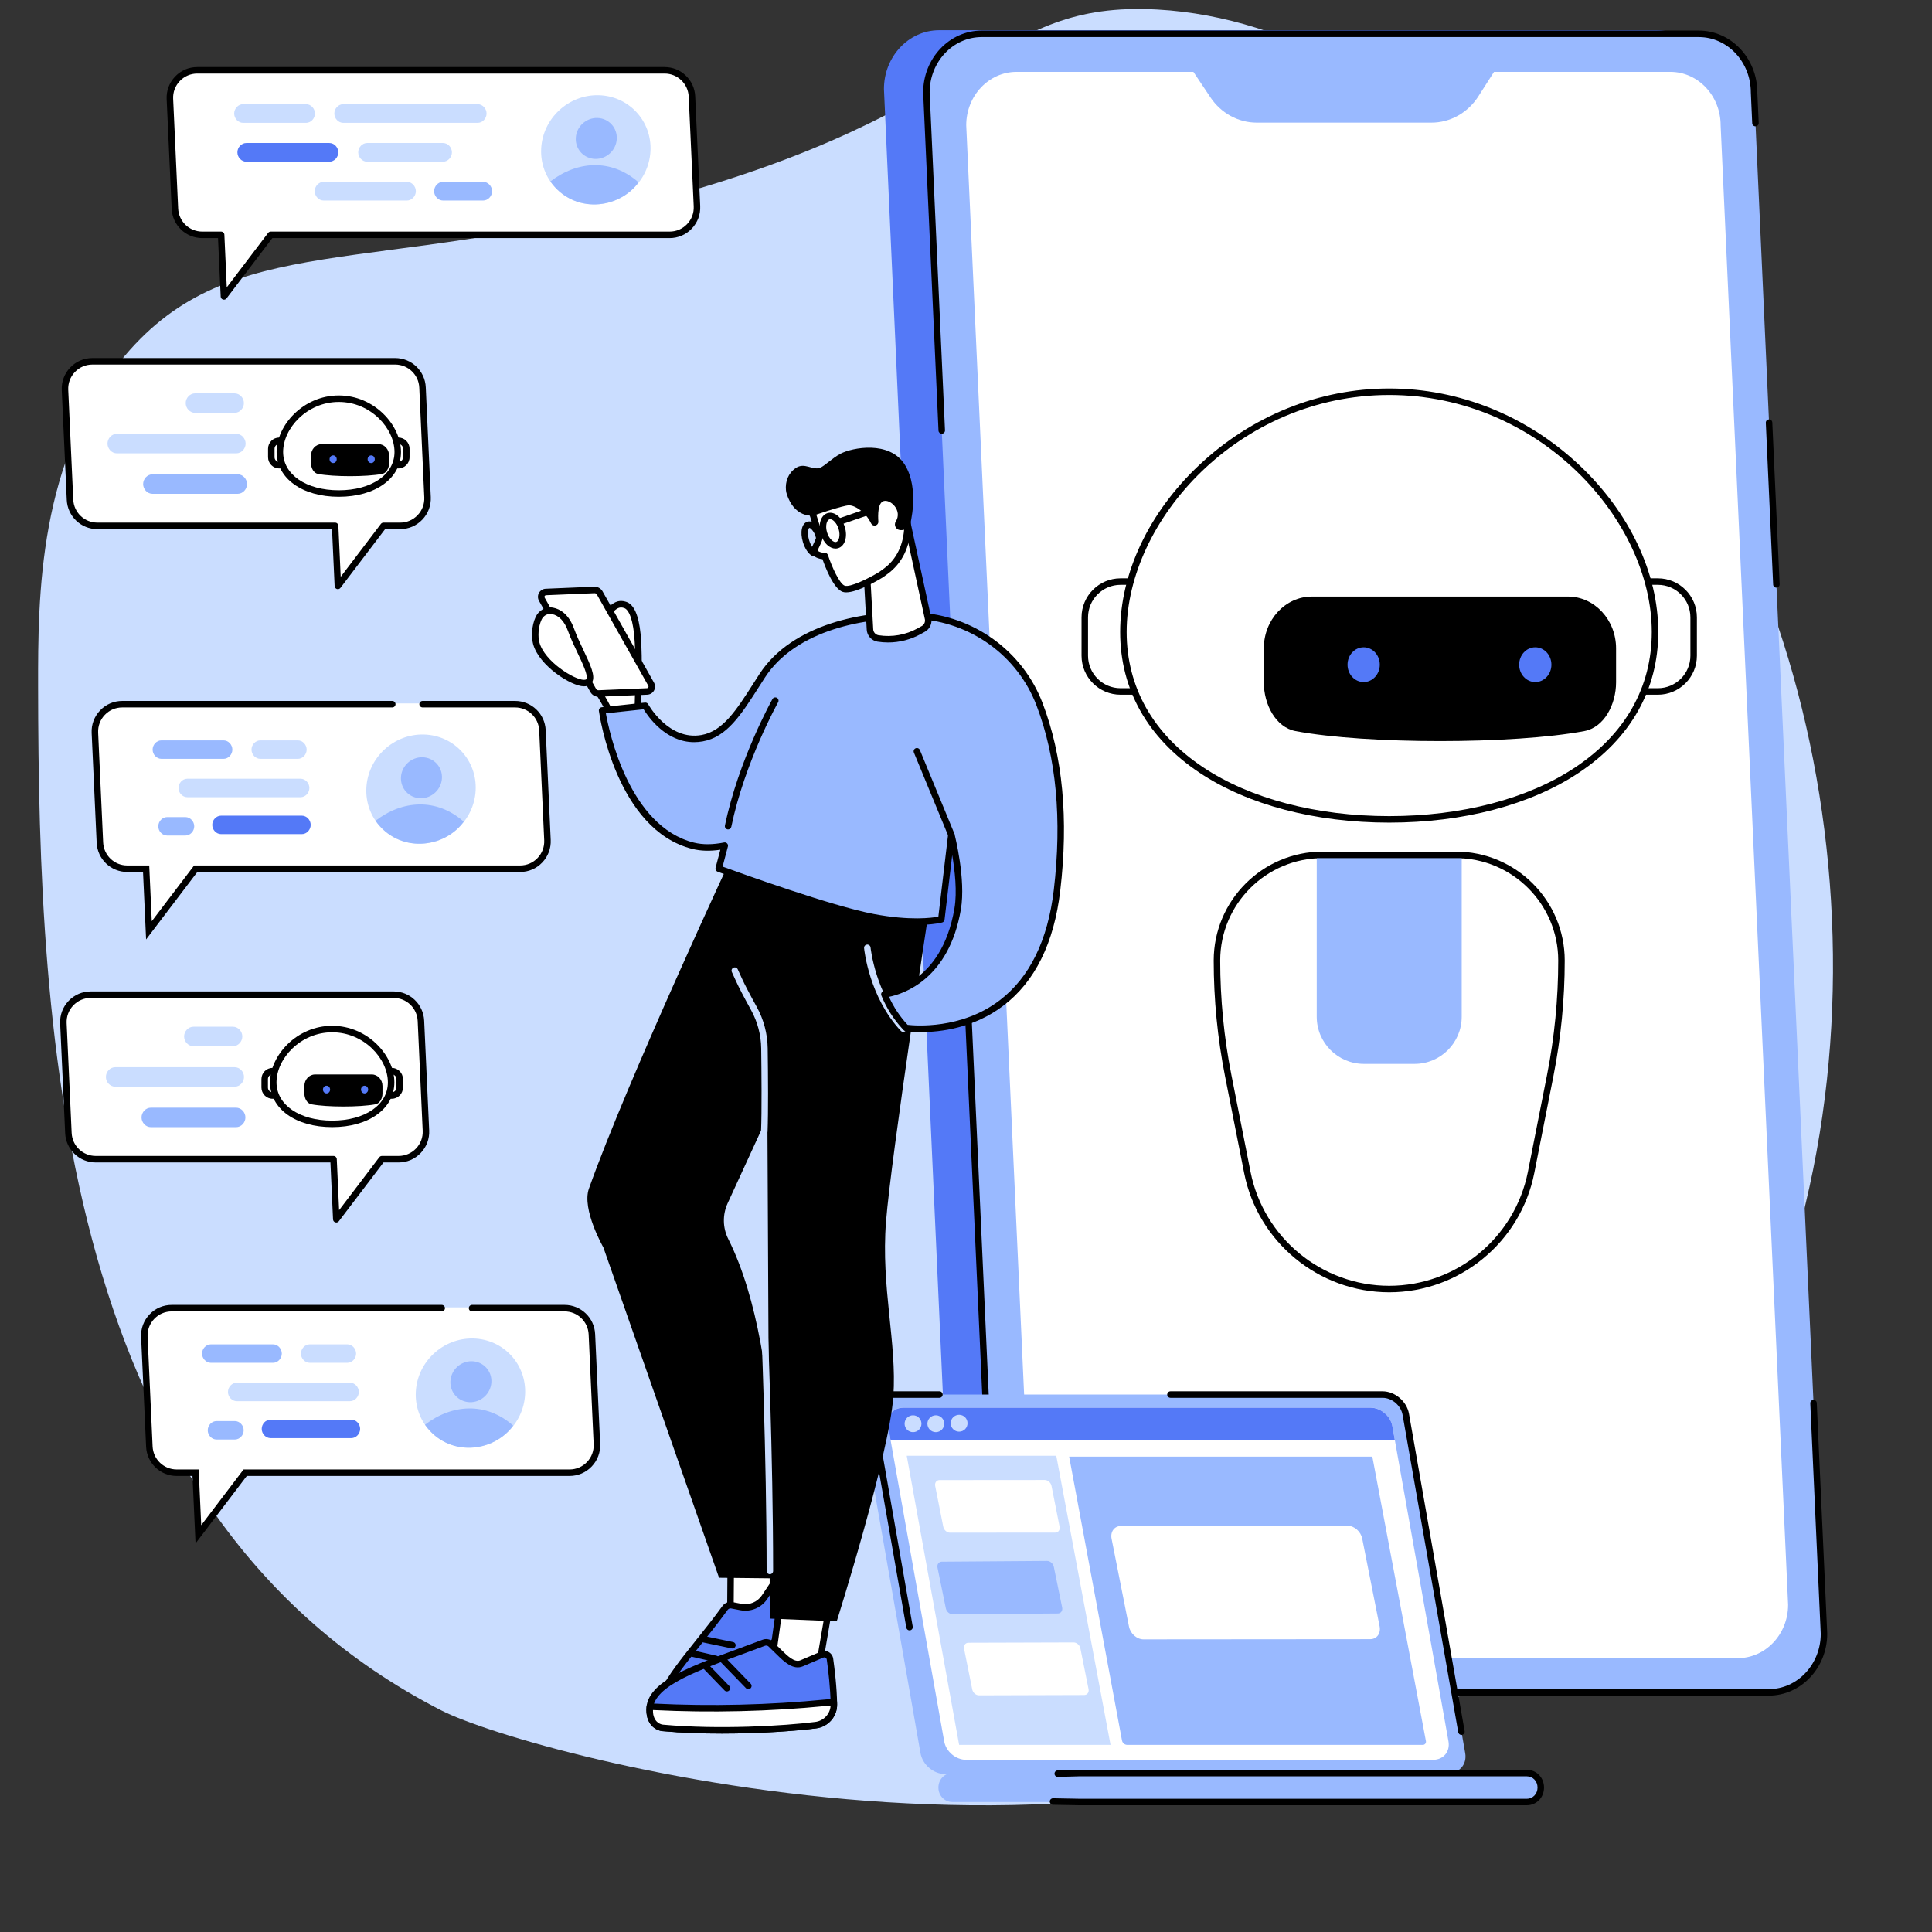 <svg xmlns="http://www.w3.org/2000/svg" xmlns:xlink="http://www.w3.org/1999/xlink" width="2160" zoomAndPan="magnify" viewBox="0 0 1620 1620" height="2160" preserveAspectRatio="xMidYMid meet" version="1.0"><rect x="0" y="0" width="1620" height="1620" fill="#333333" stroke="none"/><defs><clipPath id="d66f66959e"><path d="M 31.727 7 L 1537 7 L 1537 1514 L 31.727 1514 Z M 31.727 7 " clip-rule="nonzero"/></clipPath></defs><g clip-path="url(#d66f66959e)"><path fill="#caddff" d="M 104.902 298.047 C 31.73 384.297 31.863 501.145 31.949 575.824 C 32.281 870.199 50.344 1270.223 369.918 1434.137 C 444.707 1472.496 986.609 1619.84 1288.336 1378.414 C 1550.68 1168.512 1588.008 781.027 1481.207 497.934 C 1395.723 271.355 1195.43 20.578 970.617 8 C 829.25 0.09 828.43 94.07 550.129 168.133 C 309.25 232.234 194.402 192.551 104.902 298.047 " fill-opacity="1" fill-rule="nonzero"/></g><path fill="#5479f7" d="M 846.156 1422.156 L 1447.508 1422.156 C 1473.094 1422.156 1493.832 1400.074 1493.832 1372.828 L 1435.207 74.652 C 1435.207 47.406 1414.465 25.324 1388.883 25.324 L 787.523 25.324 C 761.938 25.324 741.199 47.406 741.199 74.652 L 799.828 1372.828 C 799.828 1400.074 820.57 1422.156 846.156 1422.156 " fill-opacity="1" fill-rule="nonzero"/><path fill="#99b9ff" d="M 881.758 1419.07 L 1483.109 1419.07 C 1508.691 1419.07 1529.434 1397.082 1529.434 1369.957 L 1470.805 77.465 C 1470.805 50.348 1450.066 28.355 1424.484 28.355 L 823.129 28.355 C 797.547 28.355 776.801 50.348 776.801 77.465 L 835.438 1369.957 C 835.438 1397.082 856.172 1419.07 881.758 1419.07 " fill-opacity="1" fill-rule="nonzero"/><path fill="#ffffff" d="M 908.996 1390.367 L 1457.121 1390.367 C 1480.441 1390.367 1499.344 1370.328 1499.344 1345.609 L 1442.766 105.016 C 1442.766 80.289 1423.867 60.25 1400.543 60.25 L 852.418 60.25 C 829.098 60.25 810.195 80.289 810.195 105.016 L 866.781 1345.609 C 866.781 1370.328 885.684 1390.367 908.996 1390.367 " fill-opacity="1" fill-rule="nonzero"/><path fill="#99b9ff" d="M 1254.109 58.125 L 1239.602 80.793 C 1230.797 94.555 1216.035 102.816 1200.234 102.816 L 1053.793 102.816 C 1038.336 102.816 1023.848 94.91 1014.969 81.625 L 999.258 58.125 L 1254.109 58.125 " fill-opacity="1" fill-rule="nonzero"/><path fill="#000000" d="M 1489.52 492.75 C 1488.07 492.75 1486.867 491.613 1486.805 490.148 L 1480.648 354.535 C 1480.582 353.039 1481.742 351.762 1483.25 351.695 C 1484.789 351.629 1486.023 352.789 1486.086 354.289 L 1492.242 489.902 C 1492.309 491.406 1491.148 492.684 1489.645 492.75 C 1489.602 492.75 1489.559 492.75 1489.52 492.75 " fill-opacity="1" fill-rule="nonzero"/><path fill="#000000" d="M 1483.109 1421.793 L 881.758 1421.793 C 854.707 1421.793 832.711 1398.539 832.711 1369.957 L 807.422 812.551 C 807.355 811.055 808.516 809.777 810.016 809.715 C 811.562 809.645 812.797 810.805 812.863 812.305 L 838.148 1369.832 C 838.16 1395.535 857.715 1416.344 881.758 1416.344 L 1483.109 1416.344 C 1507.156 1416.344 1526.707 1395.535 1526.707 1369.957 L 1517.945 1176.684 C 1517.875 1175.18 1519.035 1173.91 1520.543 1173.836 C 1522.117 1173.773 1523.316 1174.938 1523.383 1176.438 L 1532.156 1369.832 C 1532.16 1398.539 1510.156 1421.793 1483.109 1421.793 " fill-opacity="1" fill-rule="nonzero"/><path fill="#000000" d="M 789.664 363.688 C 788.215 363.688 787.004 362.543 786.941 361.09 L 774.086 77.594 C 774.074 48.879 796.082 25.629 823.129 25.629 L 1424.484 25.629 C 1451.535 25.629 1473.527 48.879 1473.527 77.465 L 1474.699 103.055 C 1474.762 104.555 1473.605 105.832 1472.098 105.898 C 1470.508 105.973 1469.324 104.801 1469.25 103.305 L 1468.09 77.594 C 1468.082 51.887 1448.527 31.078 1424.484 31.078 L 823.129 31.078 C 799.086 31.078 779.523 51.887 779.523 77.465 L 792.387 360.84 C 792.453 362.34 791.293 363.613 789.785 363.688 C 789.746 363.688 789.707 363.688 789.664 363.688 " fill-opacity="1" fill-rule="nonzero"/><path fill="#ffffff" d="M 1220.699 716.801 L 1109.047 716.801 C 1060.102 716.801 1020.43 756.484 1020.43 805.43 C 1020.43 837.773 1023.59 870.027 1029.855 901.758 L 1045.902 983.07 C 1057.125 1039.906 1106.953 1080.871 1164.875 1080.871 C 1222.789 1080.871 1272.625 1039.906 1283.84 983.07 L 1299.898 901.758 C 1306.16 870.027 1309.312 837.773 1309.312 805.43 C 1309.312 756.484 1269.641 716.801 1220.699 716.801 " fill-opacity="1" fill-rule="nonzero"/><path fill="#000000" d="M 1109.047 719.527 C 1061.684 719.527 1023.156 758.062 1023.156 805.43 C 1023.156 837.516 1026.305 869.746 1032.52 901.23 L 1048.574 982.543 C 1059.512 1037.938 1108.43 1078.145 1164.875 1078.145 C 1221.324 1078.145 1270.23 1037.938 1281.168 982.543 L 1297.223 901.23 C 1303.438 869.742 1306.59 837.516 1306.59 805.43 C 1306.59 758.062 1268.059 719.527 1220.699 719.527 Z M 1164.875 1083.598 C 1105.828 1083.598 1054.676 1041.543 1043.234 983.598 L 1027.18 902.285 C 1020.898 870.453 1017.707 837.867 1017.707 805.43 C 1017.707 755.059 1058.68 714.078 1109.047 714.078 L 1220.699 714.078 C 1271.062 714.078 1312.035 755.059 1312.035 805.43 C 1312.035 837.863 1308.852 870.449 1302.574 902.285 L 1286.516 983.598 C 1275.078 1041.543 1223.918 1083.598 1164.875 1083.598 " fill-opacity="1" fill-rule="nonzero"/><path fill="#99b9ff" d="M 1186.117 892.07 L 1143.633 892.07 C 1121.801 892.07 1104.098 874.363 1104.098 852.531 L 1104.098 716.801 L 1225.656 716.801 L 1225.656 852.531 C 1225.656 874.363 1207.953 892.07 1186.117 892.07 " fill-opacity="1" fill-rule="nonzero"/><path fill="#000000" d="M 1225.656 719.527 L 1104.098 719.527 C 1102.59 719.527 1101.375 718.309 1101.375 716.801 C 1101.375 715.297 1102.59 714.078 1104.098 714.078 L 1225.656 714.078 C 1227.16 714.078 1228.379 715.297 1228.379 716.801 C 1228.379 718.309 1227.16 719.527 1225.656 719.527 " fill-opacity="1" fill-rule="nonzero"/><path fill="#ffffff" d="M 1390.172 579.797 L 1372.871 579.797 L 1372.871 487.652 L 1390.172 487.652 C 1406.723 487.652 1420.137 501.07 1420.137 517.621 L 1420.137 549.828 C 1420.137 566.383 1406.723 579.797 1390.172 579.797 " fill-opacity="1" fill-rule="nonzero"/><path fill="#000000" d="M 1375.594 577.074 L 1390.172 577.074 C 1405.191 577.074 1417.414 564.852 1417.414 549.828 L 1417.414 517.621 C 1417.414 502.602 1405.191 490.379 1390.172 490.379 L 1375.594 490.379 Z M 1390.172 582.52 L 1372.871 582.52 C 1371.363 582.52 1370.145 581.305 1370.145 579.797 L 1370.145 487.652 C 1370.145 486.145 1371.363 484.93 1372.871 484.93 L 1390.172 484.93 C 1408.199 484.93 1422.863 499.594 1422.863 517.621 L 1422.863 549.828 C 1422.863 567.855 1408.199 582.52 1390.172 582.52 " fill-opacity="1" fill-rule="nonzero"/><path fill="#ffffff" d="M 939.574 579.797 L 956.883 579.797 L 956.883 487.652 L 939.574 487.652 C 923.027 487.652 909.605 501.07 909.605 517.621 L 909.605 549.828 C 909.605 566.383 923.027 579.797 939.574 579.797 " fill-opacity="1" fill-rule="nonzero"/><path fill="#000000" d="M 939.574 490.379 C 924.551 490.379 912.328 502.602 912.328 517.621 L 912.328 549.828 C 912.328 564.852 924.551 577.074 939.574 577.074 L 954.16 577.074 L 954.16 490.379 Z M 956.883 582.52 L 939.574 582.52 C 921.547 582.52 906.883 567.855 906.883 549.828 L 906.883 517.621 C 906.883 499.594 921.547 484.93 939.574 484.93 L 956.883 484.93 C 958.383 484.93 959.605 486.145 959.605 487.652 L 959.605 579.797 C 959.605 581.305 958.383 582.52 956.883 582.52 " fill-opacity="1" fill-rule="nonzero"/><path fill="#ffffff" d="M 941.988 529.922 C 941.988 430.902 1041.777 328.477 1164.875 328.477 C 1287.965 328.477 1387.758 430.902 1387.758 529.922 C 1387.758 628.938 1287.965 687.055 1164.875 687.055 C 1041.777 687.055 941.988 628.938 941.988 529.922 " fill-opacity="1" fill-rule="nonzero"/><path fill="#000000" d="M 1164.875 331.199 C 1038.863 331.199 944.711 436.109 944.711 529.922 C 944.711 576.168 966.863 615.391 1008.785 643.348 C 1048.395 669.777 1103.824 684.332 1164.875 684.332 C 1225.918 684.332 1281.352 669.777 1320.969 643.348 C 1362.879 615.391 1385.031 576.168 1385.031 529.922 C 1385.031 436.109 1290.879 331.199 1164.875 331.199 Z M 1164.875 689.781 C 1102.766 689.781 1046.254 674.898 1005.758 647.883 C 962.258 618.867 939.266 578.078 939.266 529.922 C 939.266 480.633 963.367 429.668 1005.402 390.086 C 1049.457 348.594 1106.09 325.754 1164.875 325.754 C 1223.66 325.754 1280.297 348.594 1324.348 390.086 C 1366.375 429.668 1390.48 480.633 1390.48 529.922 C 1390.48 578.078 1367.484 618.867 1323.984 647.883 C 1283.488 674.898 1226.984 689.781 1164.875 689.781 " fill-opacity="1" fill-rule="nonzero"/><path fill="#000000" d="M 1314.723 500.207 L 1100.09 500.207 C 1077.789 500.207 1059.719 519.68 1059.719 543.715 L 1059.719 572.105 C 1059.719 590.434 1069.504 609.855 1086.363 613.027 C 1145.848 624.203 1268.965 624.203 1328.449 613.027 C 1345.316 609.855 1355.094 590.434 1355.094 572.105 L 1355.094 543.715 C 1355.094 519.68 1337.02 500.207 1314.723 500.207 " fill-opacity="1" fill-rule="nonzero"/><path fill="#5479f7" d="M 1156.973 557.336 C 1156.973 565.387 1150.914 571.914 1143.453 571.914 C 1135.977 571.914 1129.922 565.387 1129.922 557.336 C 1129.922 549.281 1135.977 542.754 1143.453 542.754 C 1150.914 542.754 1156.973 549.281 1156.973 557.336 " fill-opacity="1" fill-rule="nonzero"/><path fill="#5479f7" d="M 1300.879 557.336 C 1300.879 565.387 1294.824 571.914 1287.348 571.914 C 1279.883 571.914 1273.828 565.387 1273.828 557.336 C 1273.828 549.281 1279.883 542.754 1287.348 542.754 C 1294.824 542.754 1300.879 549.281 1300.879 557.336 " fill-opacity="1" fill-rule="nonzero"/><path fill="#99b9ff" d="M 900.523 1474.363 C 910.082 1466.543 920.125 1459.262 930.41 1452.312 C 951.281 1438.207 973.27 1425.594 995.496 1413.383 C 1007.188 1406.953 1019.328 1401.133 1031.316 1395.156 C 1043.375 1389.141 1055.461 1383.176 1067.551 1377.215 C 1078.602 1371.773 1089.656 1366.328 1100.684 1360.852 C 1125.758 1276.082 1152.98 1179.973 1147.574 1179.973 L 736.496 1168.363 C 726.816 1168.363 720.32 1176.242 722.027 1185.914 L 771.84 1470.012 C 773.531 1479.688 782.789 1487.566 792.469 1487.566 L 883.949 1487.566 C 889.34 1483.023 895.062 1478.828 900.523 1474.363 " fill-opacity="1" fill-rule="nonzero"/><path fill="#99b9ff" d="M 1159.309 1169.352 L 745.02 1169.352 C 735.879 1169.352 729.762 1176.77 731.367 1185.914 L 781.18 1470.012 C 782.785 1479.164 791.5 1486.57 800.641 1486.57 L 1214.93 1486.57 C 1224.074 1486.57 1230.188 1479.164 1228.582 1470.012 L 1178.77 1185.914 C 1177.164 1176.77 1168.449 1169.352 1159.309 1169.352 " fill-opacity="1" fill-rule="nonzero"/><path fill="#000000" d="M 762.645 1367.074 C 761.355 1367.074 760.203 1366.145 759.969 1364.82 L 728.684 1186.391 C 727.754 1181.105 728.988 1176.125 732.148 1172.363 C 735.25 1168.668 739.828 1166.629 745.02 1166.629 L 787.707 1166.629 C 789.211 1166.629 790.43 1167.852 790.43 1169.359 C 790.43 1170.859 789.211 1172.086 787.707 1172.086 L 745.02 1172.086 C 741.465 1172.086 738.367 1173.426 736.32 1175.871 C 734.215 1178.383 733.41 1181.781 734.047 1185.445 L 765.34 1363.875 C 765.594 1365.355 764.605 1366.77 763.125 1367.035 C 762.965 1367.055 762.801 1367.074 762.645 1367.074 " fill-opacity="1" fill-rule="nonzero"/><path fill="#000000" d="M 1225.434 1454.75 C 1224.129 1454.75 1222.98 1453.82 1222.75 1452.492 L 1176.09 1186.391 C 1174.707 1178.496 1167.176 1172.086 1159.309 1172.086 L 981.449 1172.086 C 979.941 1172.086 978.723 1170.859 978.723 1169.359 C 978.723 1167.852 979.941 1166.629 981.449 1166.629 L 1159.309 1166.629 C 1169.703 1166.629 1179.633 1175.07 1181.453 1185.445 L 1228.113 1451.555 C 1228.379 1453.039 1227.379 1454.445 1225.902 1454.711 C 1225.746 1454.734 1225.586 1454.75 1225.434 1454.75 " fill-opacity="1" fill-rule="nonzero"/><path fill="#99b9ff" d="M 1280.312 1486.742 L 798.512 1486.742 C 792.09 1486.742 786.867 1492.043 786.867 1498.867 C 786.867 1505.691 792.09 1510.992 798.512 1510.992 L 1280.312 1510.992 C 1286.746 1510.992 1291.957 1505.699 1291.957 1498.867 C 1291.957 1492.035 1286.746 1486.742 1280.312 1486.742 " fill-opacity="1" fill-rule="nonzero"/><path fill="#000000" d="M 1280.312 1513.719 L 904.371 1513.719 L 882.918 1513.328 C 881.41 1513.305 880.219 1512.062 880.246 1510.555 C 880.27 1509.051 881.551 1507.84 883.02 1507.879 L 904.43 1508.27 L 1280.312 1508.27 C 1285.316 1508.27 1289.234 1504.137 1289.234 1498.867 C 1289.234 1493.59 1285.316 1489.469 1280.312 1489.469 L 904.371 1489.469 L 887.023 1489.953 C 886.992 1489.953 886.965 1489.953 886.945 1489.953 C 885.477 1489.953 884.258 1488.785 884.219 1487.301 C 884.18 1485.805 885.363 1484.547 886.871 1484.504 L 904.301 1484.02 L 1280.312 1484.02 C 1288.367 1484.02 1294.68 1490.539 1294.68 1498.867 C 1294.68 1507.195 1288.367 1513.719 1280.312 1513.719 " fill-opacity="1" fill-rule="nonzero"/><path fill="#ffffff" d="M 1149.098 1180.309 L 757.555 1180.309 C 748.914 1180.309 743.137 1187.211 744.656 1195.723 L 791.727 1460.207 C 793.25 1468.719 801.48 1475.625 810.121 1475.625 L 1201.664 1475.625 C 1210.305 1475.625 1216.082 1468.719 1214.566 1460.207 L 1167.488 1195.723 C 1165.977 1187.211 1157.738 1180.309 1149.098 1180.309 " fill-opacity="1" fill-rule="nonzero"/><path fill="#5479f7" d="M 746.699 1207.215 L 744.656 1195.75 C 743.137 1187.238 748.914 1180.355 757.555 1180.355 L 1149.098 1180.355 C 1157.738 1180.355 1165.977 1187.238 1167.488 1195.75 L 1169.531 1207.215 L 746.699 1207.215 " fill-opacity="1" fill-rule="nonzero"/><path fill="#caddff" d="M 797.168 1193.395 C 797.168 1197.293 800.336 1200.457 804.238 1200.457 C 808.137 1200.457 811.297 1197.293 811.297 1193.395 C 811.297 1189.484 808.137 1186.324 804.238 1186.324 C 800.336 1186.324 797.168 1189.484 797.168 1193.395 " fill-opacity="1" fill-rule="nonzero"/><path fill="#caddff" d="M 777.641 1193.805 C 777.641 1197.707 780.801 1200.875 784.699 1200.875 C 788.609 1200.875 791.77 1197.707 791.77 1193.805 C 791.77 1189.906 788.609 1186.746 784.699 1186.746 C 780.801 1186.746 777.641 1189.906 777.641 1193.805 " fill-opacity="1" fill-rule="nonzero"/><path fill="#caddff" d="M 758.523 1193.805 C 758.523 1197.707 761.684 1200.875 765.594 1200.875 C 769.492 1200.875 772.652 1197.707 772.652 1193.805 C 772.652 1189.906 769.492 1186.746 765.594 1186.746 C 761.684 1186.746 758.523 1189.906 758.523 1193.805 " fill-opacity="1" fill-rule="nonzero"/><path fill="#99b9ff" d="M 945.258 1463.105 L 1193.082 1463.105 C 1194.727 1463.105 1195.961 1461.617 1195.66 1459.992 L 1150.832 1221.996 C 1150.77 1221.66 1150.473 1221.41 1150.125 1221.41 L 896.496 1221.41 L 940.805 1459.41 C 941.199 1461.547 943.074 1463.105 945.258 1463.105 " fill-opacity="1" fill-rule="nonzero"/><path fill="#caddff" d="M 804.238 1463.105 L 931.199 1463.105 L 885.699 1220.648 L 760.309 1220.648 L 804.238 1463.105 " fill-opacity="1" fill-rule="nonzero"/><path fill="#99b9ff" d="M 789.738 1309.492 C 787.168 1309.516 785.551 1311.746 786.109 1314.488 L 793.102 1348.629 C 793.664 1351.371 796.207 1353.574 798.773 1353.551 L 887 1352.91 C 889.566 1352.895 891.191 1350.652 890.629 1347.914 L 883.637 1313.781 C 883.066 1311.039 880.531 1308.832 877.965 1308.848 L 789.738 1309.492 " fill-opacity="1" fill-rule="nonzero"/><path fill="#ffffff" d="M 787.836 1241.051 C 785.27 1241.051 783.629 1243.281 784.172 1246.023 L 790.945 1280.203 C 791.488 1282.945 794.016 1285.168 796.586 1285.168 L 884.812 1285.094 C 887.379 1285.094 889.016 1282.875 888.473 1280.125 L 881.699 1245.941 C 881.156 1243.199 878.629 1240.977 876.062 1240.977 L 787.836 1241.051 " fill-opacity="1" fill-rule="nonzero"/><path fill="#ffffff" d="M 812.039 1377.461 C 809.473 1377.469 807.832 1379.691 808.375 1382.441 L 815.234 1416.609 C 815.781 1419.348 818.309 1421.562 820.879 1421.555 L 909.105 1421.289 C 911.672 1421.289 913.309 1419.062 912.758 1416.32 L 905.91 1382.145 C 905.359 1379.402 902.832 1377.191 900.266 1377.199 L 812.039 1377.461 " fill-opacity="1" fill-rule="nonzero"/><path fill="#ffffff" d="M 939.973 1279.555 C 934.434 1279.555 930.895 1284.355 932.074 1290.266 L 946.672 1363.922 C 947.848 1369.832 953.281 1374.621 958.816 1374.617 L 1148.922 1374.465 C 1154.461 1374.457 1158 1369.668 1156.824 1363.75 L 1142.223 1290.09 C 1141.055 1284.184 1135.617 1279.391 1130.086 1279.398 L 939.973 1279.555 " fill-opacity="1" fill-rule="nonzero"/><path fill="#ffffff" d="M 655.492 1255.453 L 652.133 1344.801 L 612.426 1354.711 L 613.129 1256.863 L 655.492 1255.453 " fill-opacity="1" fill-rule="nonzero"/><path fill="#000000" d="M 615.836 1259.504 L 615.176 1351.223 L 649.484 1342.652 L 652.66 1258.277 Z M 612.426 1357.438 C 611.828 1357.438 611.227 1357.238 610.738 1356.859 C 610.086 1356.332 609.695 1355.535 609.703 1354.695 L 610.402 1256.848 C 610.41 1255.379 611.582 1254.188 613.039 1254.141 L 655.402 1252.73 C 656.176 1252.715 656.891 1253.004 657.426 1253.539 C 657.953 1254.07 658.242 1254.805 658.215 1255.562 L 654.852 1344.902 C 654.809 1346.121 653.969 1347.148 652.793 1347.445 L 613.086 1357.363 C 612.871 1357.41 612.648 1357.438 612.426 1357.438 " fill-opacity="1" fill-rule="nonzero"/><path fill="#5479f7" d="M 659.086 1323.195 C 664.699 1329.59 674.863 1341.609 682.668 1353.238 C 687.57 1360.547 686.105 1370.367 679.422 1376.09 C 660.52 1392.246 615.613 1425.797 573.371 1448.289 C 570.48 1449.828 564.352 1450.996 558.543 1445.062 C 539.047 1425.125 575.191 1393.445 607.969 1348.258 C 609.25 1346.488 611.441 1345.609 613.59 1346.02 L 621.273 1347.5 C 628.969 1348.973 636.805 1345.699 641.148 1339.172 L 651.469 1323.691 C 653.23 1321.059 656.996 1320.809 659.086 1323.195 " fill-opacity="1" fill-rule="nonzero"/><path fill="#000000" d="M 612.535 1348.645 C 611.621 1348.645 610.734 1349.09 610.176 1349.863 C 602.453 1360.496 594.734 1370.168 587.27 1379.52 C 564.035 1408.602 547.25 1429.613 560.492 1443.152 C 565.941 1448.727 571.109 1446.402 572.09 1445.887 C 613.926 1423.605 658.141 1390.699 677.656 1374.016 C 683.332 1369.156 684.52 1360.879 680.402 1354.762 C 672.629 1343.172 662.43 1331.129 657.039 1324.988 C 656.613 1324.496 655.98 1324.234 655.328 1324.281 C 654.676 1324.324 654.09 1324.66 653.73 1325.203 L 643.418 1340.688 C 638.449 1348.137 629.555 1351.863 620.762 1350.176 L 613.07 1348.695 C 612.898 1348.664 612.719 1348.645 612.535 1348.645 Z M 568.219 1452.246 C 564.551 1452.246 560.395 1450.848 556.598 1446.965 C 539.984 1429.984 558.973 1406.211 583.008 1376.109 C 590.441 1366.812 598.125 1357.199 605.766 1346.664 C 607.664 1344.047 610.93 1342.742 614.098 1343.344 L 621.793 1344.828 C 628.426 1346.102 635.133 1343.285 638.887 1337.668 L 649.207 1322.184 C 650.516 1320.215 652.613 1319 654.973 1318.84 C 657.328 1318.695 659.582 1319.617 661.137 1321.395 C 666.609 1327.641 676.98 1339.879 684.93 1351.723 C 690.582 1360.133 688.969 1371.504 681.195 1378.152 C 661.5 1394.992 616.875 1428.207 574.652 1450.695 C 572.902 1451.621 570.672 1452.246 568.219 1452.246 " fill-opacity="1" fill-rule="nonzero"/><path fill="#ffffff" d="M 681.48 1351.492 C 681.48 1351.492 682.285 1352.672 682.668 1353.238 C 687.57 1360.547 686.105 1370.367 679.422 1376.09 C 660.52 1392.246 615.613 1425.797 573.371 1448.289 C 570.48 1449.828 564.352 1450.996 558.543 1445.062 C 556.766 1443.242 554.551 1439.309 554.551 1439.309 L 557.473 1437.598 C 599.066 1413.199 638.812 1385.793 676.395 1355.586 L 681.48 1351.492 " fill-opacity="1" fill-rule="nonzero"/><path fill="#000000" d="M 558.32 1440.258 C 559.016 1441.332 559.824 1442.48 560.492 1443.152 C 565.941 1448.727 571.109 1446.402 572.09 1445.887 C 613.926 1423.605 658.141 1390.699 677.656 1374.016 C 683.109 1369.348 684.41 1361.527 680.863 1355.484 L 678.098 1357.707 C 640.539 1387.898 600.414 1415.562 558.852 1439.953 Z M 568.219 1452.246 C 564.551 1452.246 560.395 1450.848 556.598 1446.965 C 554.625 1444.949 552.422 1441.078 552.176 1440.645 C 551.449 1439.352 551.895 1437.711 553.172 1436.953 L 556.094 1435.242 C 597.434 1411 637.332 1383.484 674.691 1353.461 L 679.777 1349.371 C 680.371 1348.902 681.125 1348.688 681.887 1348.801 C 682.633 1348.91 683.305 1349.328 683.738 1349.953 C 683.738 1349.953 684.539 1351.148 684.93 1351.719 C 690.582 1360.133 688.969 1371.504 681.195 1378.152 C 661.5 1394.992 616.875 1428.207 574.652 1450.695 C 572.902 1451.621 570.672 1452.246 568.219 1452.246 " fill-opacity="1" fill-rule="nonzero"/><path fill="#000000" d="M 614.141 1382.262 C 613.957 1382.262 613.77 1382.246 613.582 1382.203 L 588.234 1376.91 C 586.762 1376.598 585.812 1375.156 586.125 1373.684 C 586.43 1372.211 587.871 1371.266 589.344 1371.578 L 614.691 1376.871 C 616.164 1377.176 617.109 1378.617 616.805 1380.086 C 616.535 1381.379 615.398 1382.262 614.141 1382.262 " fill-opacity="1" fill-rule="nonzero"/><path fill="#000000" d="M 600.137 1393.699 C 599.938 1393.699 599.73 1393.676 599.523 1393.637 L 578.969 1388.926 C 577.496 1388.598 576.582 1387.133 576.918 1385.668 C 577.254 1384.203 578.715 1383.281 580.18 1383.617 L 600.742 1388.32 C 602.207 1388.656 603.129 1390.113 602.789 1391.586 C 602.504 1392.844 601.375 1393.699 600.137 1393.699 " fill-opacity="1" fill-rule="nonzero"/><path fill="#ffffff" d="M 659.203 1307.918 L 645.676 1404.828 L 686.336 1400.211 L 701.387 1312.078 L 659.203 1307.918 " fill-opacity="1" fill-rule="nonzero"/><path fill="#000000" d="M 661.539 1310.879 L 648.859 1401.727 L 683.992 1397.734 L 698.211 1314.504 Z M 645.676 1407.555 C 644.941 1407.555 644.242 1407.258 643.727 1406.73 C 643.133 1406.129 642.859 1405.293 642.977 1404.453 L 656.508 1307.539 C 656.703 1306.094 658.012 1305.055 659.465 1305.203 L 701.652 1309.367 C 702.406 1309.441 703.09 1309.828 703.551 1310.43 C 704.012 1311.031 704.195 1311.797 704.07 1312.535 L 689.02 1400.664 C 688.812 1401.867 687.852 1402.781 686.641 1402.918 L 645.977 1407.539 C 645.883 1407.547 645.773 1407.555 645.676 1407.555 " fill-opacity="1" fill-rule="nonzero"/><path fill="#5479f7" d="M 695.938 1391.156 C 697.133 1399.586 699.051 1415.207 699.215 1429.219 C 699.316 1438.008 692.715 1445.434 683.992 1446.551 C 659.32 1449.723 603.375 1453.18 555.719 1448.859 C 552.457 1448.562 546.688 1446.184 545.078 1438.031 C 539.688 1410.676 588.242 1397.305 640.418 1377.461 C 642.457 1376.688 644.77 1377.148 646.34 1378.672 L 651.969 1384.113 C 657.598 1389.57 664.973 1397.773 672.18 1394.703 L 689.293 1387.406 C 692.203 1386.16 695.504 1388.023 695.938 1391.156 " fill-opacity="1" fill-rule="nonzero"/><path fill="#000000" d="M 642.434 1379.816 C 642.078 1379.816 641.727 1379.883 641.379 1380.016 C 634.465 1382.641 627.605 1385.156 620.961 1387.602 C 579.41 1402.859 543.523 1416.051 547.754 1437.504 C 549.262 1445.152 554.859 1446.039 555.965 1446.141 C 603.168 1450.43 658.184 1447.121 683.637 1443.852 C 691.051 1442.898 696.574 1436.617 696.492 1429.242 C 696.336 1415.301 694.395 1399.637 693.25 1391.543 C 693.148 1390.895 692.77 1390.336 692.203 1390.012 C 691.637 1389.691 690.961 1389.652 690.359 1389.906 L 673.25 1397.207 C 664.973 1400.738 657.203 1393.094 651.531 1387.504 L 644.449 1380.621 C 643.906 1380.094 643.172 1379.816 642.434 1379.816 Z M 605.367 1453.621 C 588.809 1453.621 571.688 1453.039 555.473 1451.566 C 550.539 1451.121 544.16 1447.441 542.406 1438.559 C 537.277 1412.531 573.379 1399.273 619.086 1382.484 C 625.711 1380.055 632.566 1377.535 639.445 1374.918 C 642.473 1373.766 645.922 1374.465 648.234 1376.711 L 655.352 1383.617 C 660.184 1388.375 666.191 1394.293 671.113 1392.195 L 688.223 1384.895 C 690.395 1383.973 692.82 1384.105 694.879 1385.266 C 696.938 1386.426 698.309 1388.434 698.641 1390.777 C 699.801 1399.004 701.773 1414.926 701.938 1429.184 C 702.055 1439.324 694.484 1447.949 684.336 1449.254 C 667.383 1451.434 637.453 1453.621 605.367 1453.621 " fill-opacity="1" fill-rule="nonzero"/><path fill="#ffffff" d="M 699.172 1427.109 C 699.172 1427.109 699.207 1428.527 699.215 1429.219 C 699.316 1438.008 692.715 1445.434 683.992 1446.551 C 659.32 1449.723 603.375 1453.18 555.719 1448.859 C 552.457 1448.562 546.688 1446.184 545.078 1438.031 C 544.586 1435.539 544.891 1431.027 544.891 1431.027 L 548.27 1431.203 C 596.434 1433.574 644.695 1432.418 692.68 1427.742 L 699.172 1427.109 " fill-opacity="1" fill-rule="nonzero"/><path fill="#000000" d="M 547.523 1433.895 C 547.52 1435.168 547.57 1436.57 547.754 1437.504 C 549.262 1445.152 554.859 1446.039 555.965 1446.141 C 603.168 1450.43 658.184 1447.121 683.637 1443.852 C 690.754 1442.938 696.137 1437.102 696.473 1430.105 L 692.941 1430.453 C 644.984 1435.129 596.266 1436.297 548.137 1433.918 Z M 605.367 1453.621 C 588.809 1453.621 571.688 1453.039 555.473 1451.566 C 550.539 1451.121 544.16 1447.441 542.406 1438.559 C 541.859 1435.793 542.137 1431.352 542.172 1430.848 C 542.273 1429.367 543.555 1428.238 545.023 1428.312 L 548.406 1428.477 C 596.266 1430.84 644.723 1429.68 692.418 1425.031 L 698.91 1424.395 C 699.676 1424.328 700.422 1424.566 700.984 1425.066 C 701.551 1425.578 701.891 1426.297 701.898 1427.051 L 701.938 1429.184 C 702.055 1439.324 694.484 1447.949 684.336 1449.254 C 667.383 1451.434 637.453 1453.621 605.367 1453.621 " fill-opacity="1" fill-rule="nonzero"/><path fill="#000000" d="M 627.477 1416.395 C 626.766 1416.395 626.059 1416.113 625.52 1415.562 L 603.992 1393.363 C 602.949 1392.285 602.973 1390.555 604.051 1389.512 C 605.129 1388.465 606.855 1388.492 607.91 1389.57 L 629.43 1411.766 C 630.484 1412.855 630.457 1414.574 629.371 1415.617 C 628.844 1416.141 628.164 1416.395 627.477 1416.395 " fill-opacity="1" fill-rule="nonzero"/><path fill="#000000" d="M 609.5 1418.293 C 608.781 1418.293 608.074 1418.016 607.543 1417.465 L 589.188 1398.477 C 588.137 1397.398 588.168 1395.668 589.246 1394.625 C 590.332 1393.578 592.055 1393.609 593.098 1394.688 L 611.457 1413.676 C 612.5 1414.758 612.469 1416.484 611.391 1417.527 C 610.855 1418.039 610.18 1418.293 609.5 1418.293 " fill-opacity="1" fill-rule="nonzero"/><path fill="#000000" d="M 615.695 713.84 C 615.695 713.84 526.266 905.223 493.809 996.688 C 487.637 1014.078 505.938 1045.996 505.938 1045.996 L 602.941 1322.957 L 648.234 1323.457 C 648.234 1323.457 660.637 1138.609 610.617 1038.816 C 605.918 1029.441 605.781 1018.43 610.156 1008.902 L 684.285 847.598 L 703.469 746.523 L 615.695 713.84 " fill-opacity="1" fill-rule="nonzero"/><path fill="#000000" d="M 780.527 752.82 C 780.527 752.82 747.234 969.48 742.93 1024.457 C 738.617 1079.43 752.195 1126.043 749.086 1170.867 C 745.664 1220.129 701.602 1359.5 701.602 1359.5 L 645.543 1357.199 L 642.875 819.031 L 629.676 725.438 L 780.527 752.82 " fill-opacity="1" fill-rule="nonzero"/><path fill="#caddff" d="M 757.336 865.23 C 756.605 865.23 755.883 864.941 755.348 864.363 C 728.855 836.066 724.711 796.691 724.547 795.031 C 724.398 793.531 725.492 792.195 726.988 792.051 C 728.473 791.902 729.82 792.992 729.969 794.492 C 730.008 794.879 734.121 833.73 759.32 860.637 C 760.352 861.738 760.293 863.457 759.199 864.488 C 758.672 864.98 758.008 865.23 757.336 865.23 " fill-opacity="1" fill-rule="nonzero"/><path fill="#caddff" d="M 640.871 951.316 C 640.828 951.316 640.785 951.309 640.746 951.309 C 639.242 951.242 638.078 949.977 638.145 948.469 C 638.844 932.207 638.523 897.969 638.27 879.023 C 638.121 867.832 635.191 856.75 629.801 846.988 C 623.832 836.191 619.586 828.016 617.16 822.715 L 613.656 815.027 C 613.027 813.656 613.629 812.039 614.996 811.418 C 616.367 810.789 617.98 811.391 618.609 812.766 L 622.113 820.453 C 624.449 825.559 628.754 833.828 634.574 844.355 C 640.391 854.898 643.551 866.867 643.715 878.949 C 644.031 902.168 644.258 933.125 643.582 948.707 C 643.52 950.172 642.316 951.316 640.871 951.316 " fill-opacity="1" fill-rule="nonzero"/><path fill="#caddff" d="M 645.543 1319.984 C 644.035 1319.984 642.816 1318.758 642.816 1317.262 C 642.816 1220.129 638.078 1107.027 638.027 1105.898 C 637.965 1104.395 639.133 1103.125 640.641 1103.062 C 642.137 1103.004 643.414 1104.164 643.477 1105.672 C 643.52 1106.797 648.266 1220.023 648.266 1317.262 C 648.266 1318.758 647.047 1319.984 645.543 1319.984 " fill-opacity="1" fill-rule="nonzero"/><path fill="#ffffff" d="M 534.766 596.613 L 512.16 599.477 C 512.16 599.477 506.277 584.137 491.836 566.793 C 486.66 560.57 466.137 509.359 472.715 512.559 C 512.559 531.953 508.473 502.074 524.25 507.25 C 529.914 509.102 533.09 518.535 534.488 532.234 C 536.398 550.949 534.766 596.613 534.766 596.613 " fill-opacity="1" fill-rule="nonzero"/><path fill="#000000" d="M 474.359 516.348 C 476.32 526.891 489.879 560.176 493.93 565.051 C 505.625 579.102 511.777 591.75 513.871 596.516 L 532.121 594.203 C 532.418 584.695 533.406 548.43 531.781 532.504 C 529.949 514.566 525.746 510.609 523.402 509.836 C 519.25 508.469 517.242 510.125 513.461 513.68 C 507.262 519.508 498.852 527.398 474.359 516.348 Z M 534.766 596.613 L 534.785 596.613 Z M 512.16 602.203 C 511.047 602.203 510.027 601.52 509.617 600.457 C 509.562 600.312 503.688 585.289 489.742 568.527 C 486.934 565.156 480.895 551.566 476.375 539.879 C 466.648 514.711 468.555 512.273 469.582 510.965 C 470.602 509.66 472.301 509.324 473.906 510.117 C 497.219 521.457 503.867 515.219 509.73 509.703 C 513.461 506.207 517.688 502.23 525.102 504.66 C 531.586 506.781 535.543 515.715 537.199 531.953 C 539.109 550.645 537.559 594.836 537.492 596.715 C 537.441 598.047 536.434 599.148 535.109 599.312 L 512.504 602.18 C 512.391 602.195 512.27 602.203 512.16 602.203 " fill-opacity="1" fill-rule="nonzero"/><path fill="#ffffff" d="M 546.004 573.73 C 546.699 574.961 546.707 576.465 546.016 577.699 C 545.328 578.934 544.047 579.723 542.637 579.793 L 501.984 581.504 C 500.109 581.574 498.352 580.594 497.434 578.969 L 454.316 502.438 C 453.625 501.211 453.621 499.703 454.309 498.469 C 454.996 497.234 456.277 496.445 457.688 496.379 L 498.34 494.668 C 500.211 494.594 501.973 495.574 502.895 497.203 L 546.004 573.73 " fill-opacity="1" fill-rule="nonzero"/><path fill="#000000" d="M 498.551 497.391 C 498.52 497.391 498.488 497.391 498.453 497.391 L 457.805 499.102 C 457.34 499.129 456.914 499.383 456.688 499.793 C 456.461 500.195 456.465 500.703 456.691 501.102 L 499.805 577.625 C 500.227 578.375 501 578.828 501.867 578.777 L 542.52 577.066 C 542.984 577.051 543.41 576.785 543.637 576.375 C 543.859 575.973 543.859 575.469 543.633 575.066 L 500.52 498.543 C 500.117 497.828 499.367 497.391 498.551 497.391 Z M 501.766 584.227 C 498.98 584.227 496.434 582.746 495.055 580.301 L 451.945 503.777 C 450.797 501.738 450.785 499.191 451.926 497.145 C 453.066 495.094 455.23 493.758 457.57 493.664 L 498.227 491.949 C 501.117 491.832 503.836 493.324 505.266 495.867 L 548.375 572.391 C 549.531 574.441 549.539 576.977 548.395 579.023 C 547.258 581.074 545.094 582.41 542.75 582.504 L 502.098 584.219 C 501.988 584.227 501.879 584.227 501.766 584.227 " fill-opacity="1" fill-rule="nonzero"/><path fill="#ffffff" d="M 451.656 518.387 C 453.738 513.926 458.516 511.242 463.34 512.215 C 468.352 513.227 474.812 516.906 478.867 528.266 C 485.992 548.191 503.355 572.77 489.574 572.77 C 480.758 572.77 454.25 556.762 449.621 539.219 C 448.176 533.73 448.586 524.973 451.656 518.387 " fill-opacity="1" fill-rule="nonzero"/><path fill="#000000" d="M 451.656 518.387 L 451.676 518.387 Z M 461.348 514.742 C 458.348 514.742 455.512 516.578 454.125 519.539 C 451.242 525.723 451 533.773 452.258 538.527 C 456.531 554.719 481.676 570.047 489.574 570.047 C 490.242 570.047 491.406 569.961 491.738 569.434 C 493.445 566.727 488.125 555.531 484.242 547.359 C 481.387 541.344 478.43 535.129 476.305 529.18 C 473.387 521.02 468.719 516.082 462.805 514.891 C 462.32 514.789 461.832 514.742 461.348 514.742 Z M 489.574 575.492 C 479.207 575.492 451.84 558.293 446.988 539.922 C 445.531 534.391 445.598 524.93 449.188 517.238 C 451.863 511.508 457.91 508.348 463.879 509.551 C 469.379 510.652 476.895 514.641 481.434 527.344 C 483.469 533.039 486.359 539.129 489.16 545.016 C 495.023 557.363 499.656 567.109 496.344 572.344 C 495.438 573.781 493.527 575.492 489.574 575.492 " fill-opacity="1" fill-rule="nonzero"/><path fill="#99b9ff" d="M 871.637 590.434 C 855.25 547.598 814.852 518.668 769.066 516.246 C 731.738 514.281 667.184 523.316 639.125 566.621 C 622.023 593.016 609.969 615.176 588.777 618.984 C 558.785 624.371 541.133 591.84 541.133 591.84 L 504.867 595.734 C 504.867 595.734 518.668 693.582 581.223 709.195 C 589.527 711.27 598.539 710.957 607.723 709.09 C 605.078 719.137 602.625 728.367 602.625 728.367 C 602.625 728.367 693.086 761.742 732.32 769.117 C 770.242 776.246 789.301 770.879 789.301 770.879 L 797.715 700.012 C 797.715 700.012 807.266 737.125 803.027 762.078 C 791.426 830.348 741.562 833.695 741.562 833.695 C 745.645 843.789 751.52 853.062 758.918 861.055 L 759.699 861.906 C 759.699 861.906 870.633 879.141 886.316 746.613 C 894.688 675.918 884.844 624.961 871.637 590.434 " fill-opacity="1" fill-rule="nonzero"/><path fill="#000000" d="M 761.035 859.328 C 767.414 860.07 805.98 863.293 838.16 838.824 C 863.316 819.688 878.605 788.559 883.609 746.293 C 890.621 687.039 885.73 634.93 869.082 591.406 C 853.16 549.77 813.852 521.344 768.918 518.973 C 726.238 516.727 667.234 528.238 641.414 568.102 C 639.691 570.754 638.027 573.359 636.398 575.914 C 621.363 599.438 609.488 618.031 589.254 621.66 C 586.754 622.113 584.324 622.32 581.988 622.32 C 558.262 622.328 543.449 600.902 539.672 594.738 L 508.027 598.137 C 510.875 614.031 527.664 693.02 581.879 706.555 C 589.211 708.379 597.723 708.34 607.18 706.422 C 608.102 706.23 609.055 706.539 609.695 707.219 C 610.348 707.902 610.594 708.875 610.355 709.789 C 608.527 716.727 606.797 723.27 605.902 726.66 C 620.312 731.91 697.758 759.848 732.824 766.441 C 763.207 772.148 781.375 769.684 786.824 768.641 L 795.004 699.688 C 795.16 698.391 796.223 697.379 797.531 697.293 C 798.875 697.195 800.023 698.059 800.352 699.324 C 800.746 700.867 810 737.297 805.711 762.535 C 795.746 821.145 757.543 833.41 745.445 835.848 C 749.309 844.422 754.5 852.273 760.918 859.203 Z M 772.355 865.41 C 764.762 865.41 759.875 864.691 759.281 864.598 C 758.68 864.508 758.117 864.207 757.699 863.758 L 756.918 862.91 C 749.273 854.637 743.258 845.152 739.039 834.719 C 738.715 833.902 738.789 832.988 739.258 832.25 C 739.719 831.504 740.508 831.039 741.379 830.973 C 743.324 830.84 789.258 826.816 800.336 761.621 C 802.688 747.766 800.633 729.832 798.438 717.016 L 792.012 771.199 C 791.879 772.293 791.105 773.207 790.043 773.504 C 789.234 773.734 769.93 778.961 731.82 771.793 C 692.812 764.465 602.594 731.258 601.688 730.926 C 600.371 730.438 599.641 729.023 600.004 727.668 C 600.004 727.668 601.812 720.824 604.004 712.516 C 595.418 713.805 587.543 713.582 580.566 711.84 C 516.957 695.969 502.742 600.188 502.172 596.113 C 502.066 595.379 502.266 594.641 502.719 594.055 C 503.172 593.48 503.844 593.098 504.574 593.023 L 540.844 589.125 C 541.941 589.008 543.004 589.57 543.531 590.531 C 543.695 590.844 560.637 621.273 588.293 616.305 C 606.176 613.086 617.492 595.387 631.809 572.977 C 633.445 570.418 635.117 567.801 636.844 565.141 C 663.93 523.328 725.062 511.211 769.207 513.531 C 816.285 516.008 857.48 545.812 874.18 589.465 C 891.148 633.809 896.133 686.801 889.016 746.934 C 883.832 790.758 867.809 823.145 841.402 843.203 C 816.375 862.219 788.363 865.41 772.355 865.41 " fill-opacity="1" fill-rule="nonzero"/><path fill="#000000" d="M 610.535 695.5 C 610.355 695.5 610.176 695.473 609.984 695.441 C 608.512 695.137 607.562 693.695 607.871 692.223 C 619.195 637.281 647.43 586.672 647.715 586.172 C 648.445 584.852 650.109 584.395 651.418 585.121 C 652.734 585.863 653.195 587.527 652.465 588.836 C 652.184 589.336 624.355 639.234 613.203 693.32 C 612.938 694.613 611.805 695.5 610.535 695.5 " fill-opacity="1" fill-rule="nonzero"/><path fill="#000000" d="M 797.715 702.734 C 796.641 702.734 795.629 702.102 795.191 701.047 L 766.309 631.004 C 765.742 629.609 766.398 628.023 767.789 627.445 C 769.18 626.871 770.777 627.539 771.344 628.93 L 800.23 698.973 C 800.805 700.363 800.141 701.953 798.75 702.527 C 798.41 702.668 798.059 702.734 797.715 702.734 " fill-opacity="1" fill-rule="nonzero"/><path fill="#ffffff" d="M 760.301 436.129 L 778.176 518.594 C 778.922 522.059 777.32 525.605 774.223 527.32 L 770.727 529.262 C 760.234 535.086 748.09 537.219 736.238 535.324 C 732.5 534.727 729.688 531.605 729.484 527.828 L 726.035 465.273 L 760.301 436.129 " fill-opacity="1" fill-rule="nonzero"/><path fill="#000000" d="M 728.832 466.465 L 732.207 527.68 C 732.34 530.16 734.215 532.238 736.668 532.633 C 747.859 534.422 759.484 532.379 769.41 526.883 L 772.898 524.941 C 774.957 523.797 776.012 521.473 775.512 519.168 L 758.598 441.148 Z M 744.641 538.719 C 741.688 538.719 738.73 538.48 735.805 538.02 C 730.84 537.219 727.039 532.996 726.766 527.977 L 723.316 465.422 C 723.27 464.566 723.625 463.742 724.273 463.191 L 758.531 434.055 C 759.262 433.43 760.262 433.238 761.172 433.543 C 762.078 433.855 762.754 434.613 762.961 435.551 L 780.832 518.02 C 781.848 522.691 779.723 527.383 775.543 529.707 L 772.055 531.641 C 763.668 536.301 754.18 538.719 744.641 538.719 " fill-opacity="1" fill-rule="nonzero"/><path fill="#ffffff" d="M 698.688 396.547 C 672.172 414.605 681.906 432.387 681.906 432.387 C 683.57 437.527 687.441 449.527 686.805 451.941 C 686.023 454.902 682.625 460.387 682.797 462.031 C 682.973 463.684 686.301 466.328 691.645 466.227 C 691.645 466.227 699.863 491.18 707.508 493.703 C 715.164 496.23 738.676 481.918 738.676 481.918 L 742.535 479.129 C 754.961 470.133 760.531 456.434 761 441.082 C 761 441.082 759.453 355.164 698.688 396.547 " fill-opacity="1" fill-rule="nonzero"/><path fill="#000000" d="M 698.688 396.547 L 698.703 396.547 Z M 685.504 462.008 Z M 691.645 463.504 C 692.82 463.504 693.867 464.262 694.234 465.383 C 697.469 475.203 703.996 489.68 708.367 491.121 C 712.809 492.594 727.844 485.309 737.168 479.645 L 740.938 476.922 C 751.809 469.051 757.801 456.629 758.277 441 C 758.27 440.727 757.289 400.473 737.656 390.312 C 728.234 385.441 715.641 388.297 700.227 398.801 C 676.031 415.27 684.211 430.918 684.297 431.074 C 684.375 431.23 684.445 431.387 684.5 431.551 C 688.766 444.762 690.055 450.277 689.438 452.633 C 689.02 454.211 688.09 456.172 687.184 458.055 C 686.641 459.191 685.859 460.828 685.594 461.668 C 686.211 462.328 688.227 463.555 691.594 463.504 C 691.613 463.504 691.629 463.504 691.645 463.504 Z M 709.543 496.699 C 708.473 496.699 707.504 496.574 706.664 496.297 C 698.984 493.758 692.031 475.66 689.668 468.879 C 684.066 468.352 680.395 465.258 680.082 462.316 C 679.918 460.723 680.762 458.863 682.27 455.711 C 683.027 454.121 683.883 452.324 684.172 451.25 C 684.262 450.277 683.531 446.277 679.363 433.387 C 678.164 430.793 670.832 412.219 697.156 394.293 C 714.355 382.578 728.824 379.613 740.164 385.477 C 762.672 397.129 763.691 439.25 763.727 441.035 C 763.199 458.551 756.418 472.434 744.129 481.332 L 740.273 484.129 C 740.215 484.172 740.156 484.215 740.09 484.246 C 736.395 486.492 719.105 496.699 709.543 496.699 " fill-opacity="1" fill-rule="nonzero"/><path fill="#000000" d="M 704.891 380.398 C 697.684 384.184 691.371 390.867 687.516 392.273 C 681.289 394.555 674.625 387.426 667.285 392.43 C 660.844 396.824 658.359 403.906 659.039 411.016 C 659.156 412.199 659.41 413.43 659.836 414.695 C 665.637 431.676 677.332 432.688 681.906 432.387 C 681.906 432.387 706.668 423.742 711.922 423.723 C 716.824 423.707 725.77 429.184 730.469 438.949 C 731.078 440.211 732.469 440.902 733.852 440.664 C 735.465 440.391 736.625 438.945 736.512 437.305 C 736.133 432.145 735.992 421.684 740.91 420.16 C 746.648 418.375 756.926 428.117 751.117 437.266 C 749.324 440.078 751.109 443.957 754.41 444.426 C 757.148 444.82 760.285 444.105 762.984 440.516 C 762.984 440.516 771.426 410.301 758.73 389.711 C 746.031 369.129 714.48 375.352 704.891 380.398 " fill-opacity="1" fill-rule="nonzero"/><path fill="#000000" d="M 682.262 466.445 C 681.801 466.445 681.324 466.316 680.895 466.074 C 677.734 464.227 674.891 459.949 673.277 454.625 C 670.691 446.105 672.281 438.875 677.039 437.438 C 681.695 436.02 686.969 441.008 689.586 449.289 C 690.039 450.73 689.25 452.25 687.809 452.715 C 686.375 453.168 684.844 452.367 684.391 450.938 C 682.523 445.016 679.309 442.434 678.617 442.648 C 677.867 442.879 676.633 446.918 678.492 453.043 C 679.844 457.504 682.051 460.434 683.637 461.363 C 684.938 462.121 685.383 463.785 684.625 465.082 C 684.113 465.957 683.199 466.445 682.262 466.445 " fill-opacity="1" fill-rule="nonzero"/><path fill="#000000" d="M 696.113 435.371 C 695.891 435.371 695.676 435.402 695.469 435.473 C 693.18 436.164 691.855 440.992 693.504 446.414 C 694.324 449.133 695.766 451.555 697.469 453.051 C 698.82 454.246 700.176 454.746 701.215 454.434 C 703.504 453.742 704.836 448.91 703.188 443.477 C 702.363 440.77 700.918 438.352 699.215 436.844 C 698.137 435.891 697.043 435.371 696.113 435.371 Z M 700.586 459.973 C 698.316 459.973 695.965 458.992 693.867 457.133 C 691.387 454.953 689.414 451.703 688.285 447.996 C 685.793 439.758 688.254 431.965 693.891 430.25 C 696.777 429.379 700.039 430.293 702.828 432.762 C 705.297 434.949 707.281 438.195 708.406 441.898 C 710.898 450.145 708.441 457.938 702.797 459.645 C 702.078 459.863 701.336 459.973 700.586 459.973 " fill-opacity="1" fill-rule="nonzero"/><path fill="#000000" d="M 703.562 440.242 C 702.434 440.242 701.379 439.535 700.984 438.406 C 700.492 436.992 701.246 435.438 702.672 434.945 L 729.91 425.527 C 731.324 425.043 732.883 425.789 733.375 427.215 C 733.863 428.641 733.113 430.195 731.688 430.68 L 704.449 440.094 C 704.152 440.203 703.855 440.242 703.562 440.242 " fill-opacity="1" fill-rule="nonzero"/><path fill="#ffffff" d="M 101.504 589.816 L 432.824 589.816 C 444.586 589.816 454.27 599.066 454.805 610.812 L 459.094 704.777 C 459.668 717.312 449.66 727.789 437.113 727.789 L 164.121 727.789 L 124.883 779.438 L 122.523 727.789 L 105.793 727.789 C 94.035 727.789 84.348 718.535 83.816 706.785 L 79.523 612.82 C 78.949 600.285 88.957 589.816 101.504 589.816 " fill-opacity="1" fill-rule="nonzero"/><path fill="#000000" d="M 122.504 787.719 L 119.922 731.168 L 106.715 731.168 C 92.949 731.168 81.68 720.391 81.051 706.637 L 76.848 614.605 C 76.523 607.527 79.043 600.812 83.938 595.684 C 88.828 590.566 95.43 587.742 102.516 587.742 L 328.922 587.742 C 330.426 587.742 331.645 588.957 331.645 590.465 C 331.645 591.973 330.426 593.188 328.922 593.188 L 102.516 593.188 C 96.93 593.188 91.73 595.41 87.875 599.453 C 84.02 603.488 82.039 608.781 82.293 614.363 L 86.492 706.391 C 86.988 717.227 95.871 725.715 106.715 725.715 L 125.125 725.715 L 127.262 772.449 L 162.77 725.715 L 436.105 725.715 C 441.688 725.715 446.887 723.496 450.742 719.453 C 454.598 715.418 456.582 710.121 456.328 704.543 L 452.125 612.516 C 451.629 601.676 442.75 593.188 431.902 593.188 L 354.359 593.188 C 352.855 593.188 351.637 591.973 351.637 590.465 C 351.637 588.957 352.855 587.742 354.359 587.742 L 431.902 587.742 C 445.668 587.742 456.941 598.516 457.566 612.262 L 461.77 704.301 C 462.094 711.375 459.578 718.094 454.68 723.223 C 449.785 728.34 443.188 731.168 436.105 731.168 L 165.473 731.168 L 122.504 787.719 " fill-opacity="1" fill-rule="nonzero"/><path fill="#99b9ff" d="M 135.395 636.305 L 187.406 636.305 C 191.512 636.305 194.836 632.664 194.836 628.559 C 194.836 624.449 191.512 620.812 187.406 620.812 L 135.395 620.812 C 131.293 620.812 127.965 624.449 127.965 628.559 C 127.965 632.664 131.293 636.305 135.395 636.305 " fill-opacity="1" fill-rule="nonzero"/><path fill="#caddff" d="M 218.316 636.305 L 249.703 636.305 C 253.805 636.305 257.133 632.664 257.133 628.559 C 257.133 624.449 253.805 620.812 249.703 620.812 L 218.316 620.812 C 214.215 620.812 210.887 624.449 210.887 628.559 C 210.887 632.664 214.215 636.305 218.316 636.305 " fill-opacity="1" fill-rule="nonzero"/><path fill="#caddff" d="M 157.113 668.461 L 251.988 668.461 C 256.09 668.461 259.418 664.824 259.418 660.715 C 259.418 656.617 256.09 652.98 251.988 652.98 L 157.113 652.98 C 153.008 652.98 149.684 656.617 149.684 660.715 C 149.684 664.824 153.008 668.461 157.113 668.461 " fill-opacity="1" fill-rule="nonzero"/><path fill="#5479f7" d="M 185.41 699.426 L 253.086 699.426 C 257.188 699.426 260.516 695.789 260.516 691.691 C 260.516 687.582 257.188 683.945 253.086 683.945 L 185.41 683.945 C 181.309 683.945 177.98 687.582 177.98 691.691 C 177.98 695.789 181.309 699.426 185.41 699.426 " fill-opacity="1" fill-rule="nonzero"/><path fill="#99b9ff" d="M 140.156 700.617 L 155.43 700.617 C 159.535 700.617 162.863 696.98 162.863 692.875 C 162.863 688.777 159.535 685.137 155.43 685.137 L 140.156 685.137 C 136.055 685.137 132.727 688.777 132.727 692.875 C 132.727 696.98 136.055 700.617 140.156 700.617 " fill-opacity="1" fill-rule="nonzero"/><path fill="#caddff" d="M 398.828 662.855 C 397.48 688.141 375.879 708.125 350.578 707.477 C 325.273 706.832 305.855 685.812 307.203 660.527 C 308.551 635.234 330.156 615.258 355.457 615.898 C 380.754 616.551 400.176 637.57 398.828 662.855 " fill-opacity="1" fill-rule="nonzero"/><path fill="#99b9ff" d="M 370.57 652.582 C 370.066 662.066 361.965 669.555 352.477 669.32 C 342.992 669.078 335.707 661.195 336.215 651.711 C 336.719 642.23 344.82 634.738 354.305 634.977 C 363.797 635.219 371.078 643.102 370.57 652.582 " fill-opacity="1" fill-rule="nonzero"/><path fill="#99b9ff" d="M 314.898 688.234 C 334.574 715.988 372.531 711.477 388.832 688.965 C 365.949 668.766 337.227 670.965 314.898 688.234 " fill-opacity="1" fill-rule="nonzero"/><path fill="#ffffff" d="M 77.445 302.961 L 331.348 302.961 C 343.629 302.961 353.734 312.625 354.293 324.887 L 358.496 416.918 C 359.094 430.004 348.645 440.945 335.551 440.945 L 321.559 440.945 L 283.309 491.285 L 281.012 440.945 L 81.645 440.945 C 69.367 440.945 59.258 431.277 58.699 419.016 L 54.496 326.988 C 53.898 313.898 64.348 302.961 77.445 302.961 " fill-opacity="1" fill-rule="nonzero"/><path fill="#000000" d="M 77.445 305.684 C 71.859 305.684 66.66 307.91 62.805 311.949 C 58.949 315.992 56.965 321.285 57.219 326.863 L 61.422 418.895 C 61.914 429.727 70.801 438.219 81.645 438.219 L 281.012 438.219 C 282.465 438.219 283.664 439.363 283.73 440.812 L 285.688 483.652 L 319.391 439.289 C 319.906 438.613 320.711 438.219 321.559 438.219 L 335.551 438.219 C 341.133 438.219 346.332 435.988 350.184 431.953 C 354.047 427.914 356.027 422.621 355.773 417.043 L 351.57 325.012 C 351.074 314.18 342.195 305.684 331.348 305.684 Z M 283.309 494.008 C 283.039 494.008 282.766 493.965 282.5 493.887 C 281.402 493.547 280.641 492.551 280.59 491.406 L 278.406 443.668 L 81.645 443.668 C 67.879 443.668 56.605 432.895 55.977 419.137 L 51.773 327.109 C 51.453 320.035 53.969 313.309 58.867 308.188 C 63.758 303.059 70.359 300.238 77.445 300.238 L 331.348 300.238 C 345.113 300.238 356.387 311.012 357.012 324.766 L 361.219 416.793 C 361.539 423.871 359.023 430.598 354.125 435.715 C 349.23 440.844 342.633 443.668 335.551 443.668 L 322.914 443.668 L 285.48 492.93 C 284.953 493.621 284.145 494.008 283.309 494.008 " fill-opacity="1" fill-rule="nonzero"/><path fill="#caddff" d="M 163.555 346.184 L 196.68 346.184 C 201.012 346.184 204.523 342.336 204.523 338.008 C 204.523 333.68 201.012 329.832 196.68 329.832 L 163.555 329.832 C 159.227 329.832 155.715 333.68 155.715 338.008 C 155.715 342.336 159.227 346.184 163.555 346.184 " fill-opacity="1" fill-rule="nonzero"/><path fill="#caddff" d="M 97.977 380.125 L 198.113 380.125 C 202.441 380.125 205.957 376.281 205.957 371.953 C 205.957 367.621 202.441 363.777 198.113 363.777 L 97.977 363.777 C 93.645 363.777 90.133 367.621 90.133 371.953 C 90.133 376.281 93.645 380.125 97.977 380.125 " fill-opacity="1" fill-rule="nonzero"/><path fill="#99b9ff" d="M 127.859 414.07 L 199.281 414.07 C 203.617 414.07 207.125 410.227 207.125 405.895 C 207.125 401.559 203.617 397.723 199.281 397.723 L 127.859 397.723 C 123.527 397.723 120.016 401.559 120.016 405.895 C 120.016 410.227 123.527 414.07 127.859 414.07 " fill-opacity="1" fill-rule="nonzero"/><path fill="#ffffff" d="M 334.055 390.051 L 330.215 390.051 L 330.215 369.613 L 334.055 369.613 C 337.727 369.613 340.699 372.594 340.699 376.266 L 340.699 383.402 C 340.699 387.074 337.727 390.051 334.055 390.051 " fill-opacity="1" fill-rule="nonzero"/><path fill="#000000" d="M 332.938 387.328 L 334.055 387.328 C 336.215 387.328 337.973 385.566 337.973 383.402 L 337.973 376.266 C 337.973 374.102 336.215 372.34 334.055 372.34 L 332.938 372.34 Z M 334.055 392.777 L 330.215 392.777 C 328.711 392.777 327.492 391.559 327.492 390.051 L 327.492 369.613 C 327.492 368.105 328.711 366.891 330.215 366.891 L 334.055 366.891 C 339.219 366.891 343.422 371.098 343.422 376.266 L 343.422 383.402 C 343.422 388.57 339.219 392.777 334.055 392.777 " fill-opacity="1" fill-rule="nonzero"/><path fill="#ffffff" d="M 234.141 390.051 L 237.977 390.051 L 237.977 369.613 L 234.141 369.613 C 230.469 369.613 227.496 372.594 227.496 376.266 L 227.496 383.402 C 227.496 387.074 230.469 390.051 234.141 390.051 " fill-opacity="1" fill-rule="nonzero"/><path fill="#000000" d="M 234.141 372.34 C 231.977 372.34 230.219 374.102 230.219 376.266 L 230.219 383.402 C 230.219 385.566 231.977 387.328 234.141 387.328 L 235.254 387.328 L 235.254 372.34 Z M 237.977 392.777 L 234.141 392.777 C 228.973 392.777 224.77 388.57 224.77 383.402 L 224.77 376.266 C 224.77 371.098 228.973 366.891 234.141 366.891 L 237.977 366.891 C 239.484 366.891 240.703 368.105 240.703 369.613 L 240.703 390.051 C 240.703 391.559 239.484 392.777 237.977 392.777 " fill-opacity="1" fill-rule="nonzero"/><path fill="#ffffff" d="M 234.676 378.988 C 234.676 357.031 256.805 334.32 284.098 334.32 C 311.391 334.32 333.516 357.031 333.516 378.988 C 333.516 400.941 311.391 413.828 284.098 413.828 C 256.805 413.828 234.676 400.941 234.676 378.988 " fill-opacity="1" fill-rule="nonzero"/><path fill="#000000" d="M 284.098 337.043 C 257.371 337.043 237.402 359.195 237.402 378.988 C 237.402 397.895 256.602 411.105 284.098 411.105 C 311.59 411.105 330.793 397.895 330.793 378.988 C 330.793 359.195 310.824 337.043 284.098 337.043 Z M 284.098 416.555 C 253.395 416.555 231.953 401.109 231.953 378.988 C 231.953 356.617 254.254 331.594 284.098 331.594 C 313.941 331.594 336.242 356.617 336.242 378.988 C 336.242 401.109 314.797 416.555 284.098 416.555 " fill-opacity="1" fill-rule="nonzero"/><path fill="#000000" d="M 317.324 372.395 L 269.734 372.395 C 264.789 372.395 260.781 376.719 260.781 382.051 L 260.781 388.34 C 260.781 392.406 262.949 396.711 266.688 397.418 C 279.879 399.895 307.176 399.895 320.367 397.418 C 324.109 396.711 326.273 392.406 326.273 388.34 L 326.273 382.051 C 326.273 376.719 322.266 372.395 317.324 372.395 " fill-opacity="1" fill-rule="nonzero"/><path fill="#5479f7" d="M 282.344 385.062 C 282.344 386.852 281.004 388.297 279.344 388.297 C 277.691 388.297 276.348 386.852 276.348 385.062 C 276.348 383.285 277.691 381.84 279.344 381.84 C 281.004 381.84 282.344 383.285 282.344 385.062 " fill-opacity="1" fill-rule="nonzero"/><path fill="#5479f7" d="M 314.254 385.062 C 314.254 386.852 312.91 388.297 311.258 388.297 C 309.598 388.297 308.254 386.852 308.254 385.062 C 308.254 383.285 309.598 381.84 311.258 381.84 C 312.91 381.84 314.254 383.285 314.254 385.062 " fill-opacity="1" fill-rule="nonzero"/><path fill="#ffffff" d="M 165.406 58.945 L 557.266 58.945 C 569.543 58.945 579.652 68.602 580.211 80.875 L 584.414 172.906 C 585.008 185.992 574.562 196.922 561.465 196.922 L 227.016 196.922 L 187.773 248.574 L 185.418 196.922 L 169.613 196.922 C 157.332 196.922 147.227 187.27 146.668 174.996 L 142.465 82.965 C 141.867 69.887 152.312 58.945 165.406 58.945 " fill-opacity="1" fill-rule="nonzero"/><path fill="#000000" d="M 165.406 61.672 C 159.828 61.672 154.629 63.895 150.77 67.938 C 146.914 71.969 144.93 77.262 145.184 82.844 L 149.387 174.871 C 149.883 185.711 158.766 194.195 169.613 194.195 L 185.418 194.195 C 186.871 194.195 188.07 195.34 188.137 196.797 L 190.152 240.934 L 224.844 195.277 C 225.363 194.594 226.164 194.195 227.016 194.195 L 561.465 194.195 C 567.051 194.195 572.25 191.977 576.105 187.934 C 579.965 183.902 581.945 178.609 581.691 173.027 L 577.488 81 C 576.992 70.16 568.109 61.672 557.266 61.672 Z M 187.773 251.297 C 187.504 251.297 187.23 251.254 186.965 251.172 C 185.867 250.828 185.105 249.84 185.051 248.695 L 182.812 199.648 L 169.613 199.648 C 155.848 199.648 144.574 188.871 143.945 175.117 L 139.742 83.09 C 139.422 76.012 141.938 69.293 146.832 64.164 C 151.727 59.047 158.324 56.223 165.406 56.223 L 557.266 56.223 C 571.031 56.223 582.301 66.996 582.934 80.754 L 587.133 172.781 C 587.453 179.859 584.941 186.578 580.047 191.707 C 575.148 196.824 568.551 199.648 561.465 199.648 L 228.363 199.648 L 189.945 250.219 C 189.422 250.91 188.609 251.297 187.773 251.297 " fill-opacity="1" fill-rule="nonzero"/><path fill="#99b9ff" d="M 371.531 168.148 L 405.094 168.148 C 409.246 168.148 412.617 164.469 412.617 160.312 C 412.617 156.156 409.246 152.469 405.094 152.469 L 371.531 152.469 C 367.375 152.469 364.008 156.156 364.008 160.312 C 364.008 164.469 367.375 168.148 371.531 168.148 " fill-opacity="1" fill-rule="nonzero"/><path fill="#caddff" d="M 271.426 168.148 L 341.168 168.148 C 345.324 168.148 348.695 164.469 348.695 160.312 C 348.695 156.156 345.324 152.469 341.168 152.469 L 271.426 152.469 C 267.27 152.469 263.902 156.156 263.902 160.312 C 263.902 164.469 267.27 168.148 271.426 168.148 " fill-opacity="1" fill-rule="nonzero"/><path fill="#caddff" d="M 203.887 103.008 L 256.562 103.008 C 260.715 103.008 264.086 99.328 264.086 95.172 C 264.086 91.016 260.715 87.328 256.562 87.328 L 203.887 87.328 C 199.73 87.328 196.359 91.016 196.359 95.172 C 196.359 99.328 199.73 103.008 203.887 103.008 " fill-opacity="1" fill-rule="nonzero"/><path fill="#caddff" d="M 287.867 103.008 L 400.461 103.008 C 404.617 103.008 407.988 99.328 407.988 95.172 C 407.988 91.016 404.617 87.328 400.461 87.328 L 287.867 87.328 C 283.711 87.328 280.34 91.016 280.34 95.172 C 280.34 99.328 283.711 103.008 287.867 103.008 " fill-opacity="1" fill-rule="nonzero"/><path fill="#caddff" d="M 307.898 135.578 L 371.418 135.578 C 375.574 135.578 378.941 131.898 378.941 127.742 C 378.941 123.586 375.574 119.898 371.418 119.898 L 307.898 119.898 C 303.742 119.898 300.371 123.586 300.371 127.742 C 300.371 131.898 303.742 135.578 307.898 135.578 " fill-opacity="1" fill-rule="nonzero"/><path fill="#5479f7" d="M 206.582 135.578 L 276.137 135.578 C 280.293 135.578 283.664 131.898 283.664 127.742 C 283.664 123.586 280.293 119.898 276.137 119.898 L 206.582 119.898 C 202.426 119.898 199.062 123.586 199.062 127.742 C 199.062 131.898 202.426 135.578 206.582 135.578 " fill-opacity="1" fill-rule="nonzero"/><path fill="#caddff" d="M 545.418 126.789 C 544.074 152.07 522.469 172.047 497.172 171.406 C 471.871 170.754 452.449 149.734 453.797 124.449 C 455.145 99.164 476.746 79.188 502.047 79.828 C 527.352 80.473 546.766 101.492 545.418 126.789 " fill-opacity="1" fill-rule="nonzero"/><path fill="#99b9ff" d="M 517.168 116.516 C 516.66 125.996 508.559 133.488 499.07 133.246 C 489.586 133.004 482.301 125.117 482.805 115.633 C 483.312 106.152 491.41 98.66 500.902 98.902 C 510.391 99.148 517.672 107.023 517.168 116.516 " fill-opacity="1" fill-rule="nonzero"/><path fill="#99b9ff" d="M 461.492 152.156 C 481.168 179.91 519.125 175.406 535.426 152.895 C 512.543 132.695 483.82 134.895 461.492 152.156 " fill-opacity="1" fill-rule="nonzero"/><path fill="#ffffff" d="M 76.102 834.031 L 330.012 834.031 C 342.285 834.031 352.395 843.688 352.953 855.961 L 357.152 947.992 C 357.754 961.078 347.309 972.008 334.211 972.008 L 320.223 972.008 L 281.973 1022.355 L 279.668 972.008 L 80.305 972.008 C 68.027 972.008 57.922 962.355 57.359 950.09 L 53.16 858.051 C 52.562 844.973 63.008 834.031 76.102 834.031 " fill-opacity="1" fill-rule="nonzero"/><path fill="#000000" d="M 76.102 836.758 C 70.52 836.758 65.32 838.98 61.465 843.023 C 57.609 847.055 55.625 852.355 55.879 857.93 L 60.082 949.957 C 60.578 960.797 69.457 969.281 80.305 969.281 L 279.668 969.281 C 281.125 969.281 282.324 970.426 282.391 971.883 L 284.348 1014.719 L 318.051 970.363 C 318.566 969.688 319.371 969.281 320.223 969.281 L 334.211 969.281 C 339.793 969.281 344.992 967.062 348.848 963.031 C 352.707 958.988 354.688 953.695 354.434 948.113 L 350.234 856.086 C 349.738 845.246 340.855 836.758 330.012 836.758 Z M 281.973 1025.082 C 281.703 1025.082 281.43 1025.039 281.156 1024.957 C 280.066 1024.613 279.301 1023.621 279.25 1022.48 L 277.07 974.734 L 80.305 974.734 C 66.539 974.734 55.266 963.969 54.641 950.215 L 50.438 858.176 C 50.117 851.098 52.629 844.379 57.527 839.25 C 62.422 834.133 69.02 831.309 76.102 831.309 L 330.012 831.309 C 343.773 831.309 355.047 842.082 355.676 855.84 L 359.875 947.867 C 360.199 954.945 357.68 961.664 352.785 966.793 C 347.895 971.918 341.297 974.734 334.211 974.734 L 321.57 974.734 L 284.137 1024.004 C 283.613 1024.695 282.809 1025.082 281.973 1025.082 " fill-opacity="1" fill-rule="nonzero"/><path fill="#caddff" d="M 162.215 877.254 L 195.34 877.254 C 199.672 877.254 203.184 873.41 203.184 869.082 C 203.184 864.746 199.672 860.91 195.34 860.91 L 162.215 860.91 C 157.887 860.91 154.375 864.746 154.375 869.082 C 154.375 873.41 157.887 877.254 162.215 877.254 " fill-opacity="1" fill-rule="nonzero"/><path fill="#caddff" d="M 96.637 911.191 L 196.773 911.191 C 201.105 911.191 204.617 907.355 204.617 903.023 C 204.617 898.688 201.105 894.852 196.773 894.852 L 96.637 894.852 C 92.305 894.852 88.793 898.688 88.793 903.023 C 88.793 907.355 92.305 911.191 96.637 911.191 " fill-opacity="1" fill-rule="nonzero"/><path fill="#99b9ff" d="M 126.52 945.133 L 197.945 945.133 C 202.277 945.133 205.785 941.297 205.785 936.969 C 205.785 932.633 202.277 928.797 197.945 928.797 L 126.52 928.797 C 122.191 928.797 118.676 932.633 118.676 936.969 C 118.676 941.297 122.191 945.133 126.52 945.133 " fill-opacity="1" fill-rule="nonzero"/><path fill="#ffffff" d="M 328.504 918.59 L 324.668 918.59 L 324.668 898.152 L 328.504 898.152 C 332.172 898.152 335.148 901.133 335.148 904.801 L 335.148 911.941 C 335.148 915.613 332.172 918.59 328.504 918.59 " fill-opacity="1" fill-rule="nonzero"/><path fill="#000000" d="M 327.391 915.867 L 328.504 915.867 C 330.664 915.867 332.426 914.105 332.426 911.941 L 332.426 904.801 C 332.426 902.637 330.664 900.875 328.504 900.875 L 327.391 900.875 Z M 328.504 921.316 L 324.664 921.316 C 323.16 921.316 321.941 920.086 321.941 918.59 L 321.941 898.152 C 321.941 896.645 323.16 895.426 324.664 895.426 L 328.504 895.426 C 333.668 895.426 337.875 899.637 337.875 904.801 L 337.875 911.941 C 337.875 917.105 333.668 921.316 328.504 921.316 " fill-opacity="1" fill-rule="nonzero"/><path fill="#ffffff" d="M 228.59 918.59 L 232.43 918.59 L 232.43 898.152 L 228.59 898.152 C 224.922 898.152 221.945 901.133 221.945 904.801 L 221.945 911.941 C 221.945 915.613 224.922 918.59 228.59 918.59 " fill-opacity="1" fill-rule="nonzero"/><path fill="#000000" d="M 228.59 900.875 C 226.43 900.875 224.672 902.637 224.672 904.801 L 224.672 911.941 C 224.672 914.105 226.43 915.867 228.59 915.867 L 229.707 915.867 L 229.707 900.875 Z M 232.43 921.316 L 228.59 921.316 C 223.426 921.316 219.223 917.105 219.223 911.941 L 219.223 904.801 C 219.223 899.637 223.426 895.426 228.59 895.426 L 232.43 895.426 C 233.934 895.426 235.152 896.645 235.152 898.152 L 235.152 918.59 C 235.152 920.086 233.934 921.316 232.43 921.316 " fill-opacity="1" fill-rule="nonzero"/><path fill="#ffffff" d="M 229.125 907.527 C 229.125 885.57 251.254 862.859 278.547 862.859 C 305.844 862.859 327.969 885.57 327.969 907.527 C 327.969 929.48 305.844 942.367 278.547 942.367 C 251.254 942.367 229.125 929.48 229.125 907.527 " fill-opacity="1" fill-rule="nonzero"/><path fill="#000000" d="M 278.547 865.582 C 251.82 865.582 231.852 887.723 231.852 907.527 C 231.852 926.434 251.055 939.645 278.547 939.645 C 306.043 939.645 325.246 926.434 325.246 907.527 C 325.246 887.723 305.273 865.582 278.547 865.582 Z M 278.547 945.094 C 247.844 945.094 226.402 929.645 226.402 907.527 C 226.402 885.156 248.703 860.133 278.547 860.133 C 308.391 860.133 330.691 885.156 330.691 907.527 C 330.691 929.645 309.25 945.094 278.547 945.094 " fill-opacity="1" fill-rule="nonzero"/><path fill="#000000" d="M 311.773 900.934 L 264.184 900.934 C 259.238 900.934 255.23 905.254 255.23 910.59 L 255.23 916.879 C 255.23 920.941 257.398 925.246 261.137 925.957 C 274.328 928.434 301.629 928.434 314.816 925.957 C 318.559 925.246 320.727 920.941 320.727 916.879 L 320.727 910.59 C 320.727 905.254 316.719 900.934 311.773 900.934 " fill-opacity="1" fill-rule="nonzero"/><path fill="#5479f7" d="M 276.797 913.602 C 276.797 915.387 275.453 916.836 273.797 916.836 C 272.137 916.836 270.797 915.387 270.797 913.602 C 270.797 911.824 272.137 910.375 273.797 910.375 C 275.453 910.375 276.797 911.824 276.797 913.602 " fill-opacity="1" fill-rule="nonzero"/><path fill="#5479f7" d="M 308.703 913.602 C 308.703 915.387 307.359 916.836 305.703 916.836 C 304.051 916.836 302.707 915.387 302.707 913.602 C 302.707 911.824 304.051 910.375 305.703 910.375 C 307.359 910.375 308.703 911.824 308.703 913.602 " fill-opacity="1" fill-rule="nonzero"/><path fill="#ffffff" d="M 142.969 1096.254 L 474.289 1096.254 C 486.051 1096.254 495.734 1105.504 496.273 1117.258 L 500.559 1211.215 C 501.133 1223.75 491.125 1234.227 478.582 1234.227 L 205.586 1234.227 L 166.348 1285.875 L 163.988 1234.227 L 147.258 1234.227 C 135.496 1234.227 125.816 1224.977 125.281 1213.223 L 120.988 1119.258 C 120.418 1106.73 130.422 1096.254 142.969 1096.254 " fill-opacity="1" fill-rule="nonzero"/><path fill="#000000" d="M 163.969 1294.16 L 161.387 1237.602 L 148.18 1237.602 C 134.418 1237.602 123.145 1226.828 122.516 1213.086 L 118.312 1121.047 C 117.992 1113.965 120.508 1107.25 125.406 1102.121 C 130.297 1097.004 136.895 1094.18 143.98 1094.18 L 370.387 1094.18 C 371.891 1094.18 373.113 1095.398 373.113 1096.902 C 373.113 1098.41 371.891 1099.625 370.387 1099.625 L 143.98 1099.625 C 138.398 1099.625 133.199 1101.852 129.344 1105.895 C 125.484 1109.926 123.504 1115.219 123.758 1120.797 L 127.957 1212.828 C 128.453 1223.668 137.336 1232.152 148.18 1232.152 L 166.59 1232.152 L 168.727 1278.891 L 204.238 1232.152 L 477.57 1232.152 C 483.152 1232.152 488.352 1229.934 492.207 1225.898 C 496.066 1221.855 498.047 1216.562 497.793 1210.984 L 493.59 1118.953 C 493.098 1108.113 484.211 1099.625 473.367 1099.625 L 395.824 1099.625 C 394.32 1099.625 393.102 1098.41 393.102 1096.902 C 393.102 1095.398 394.32 1094.18 395.824 1094.18 L 473.367 1094.18 C 487.133 1094.18 498.406 1104.953 499.031 1118.707 L 503.234 1210.738 C 503.559 1217.816 501.043 1224.531 496.145 1229.66 C 491.254 1234.781 484.652 1237.602 477.57 1237.602 L 206.938 1237.602 L 163.969 1294.16 " fill-opacity="1" fill-rule="nonzero"/><path fill="#99b9ff" d="M 176.859 1142.742 L 228.871 1142.742 C 232.977 1142.742 236.301 1139.102 236.301 1134.996 C 236.301 1130.887 232.977 1127.25 228.871 1127.25 L 176.859 1127.25 C 172.758 1127.25 169.43 1130.887 169.43 1134.996 C 169.43 1139.102 172.758 1142.742 176.859 1142.742 " fill-opacity="1" fill-rule="nonzero"/><path fill="#caddff" d="M 259.785 1142.742 L 291.168 1142.742 C 295.273 1142.742 298.598 1139.102 298.598 1134.996 C 298.598 1130.887 295.273 1127.25 291.168 1127.25 L 259.785 1127.25 C 255.68 1127.25 252.352 1130.887 252.352 1134.996 C 252.352 1139.102 255.68 1142.742 259.785 1142.742 " fill-opacity="1" fill-rule="nonzero"/><path fill="#caddff" d="M 198.578 1174.902 L 293.453 1174.902 C 297.555 1174.902 300.883 1171.262 300.883 1167.156 C 300.883 1163.055 297.555 1159.418 293.453 1159.418 L 198.578 1159.418 C 194.473 1159.418 191.148 1163.055 191.148 1167.156 C 191.148 1171.262 194.473 1174.902 198.578 1174.902 " fill-opacity="1" fill-rule="nonzero"/><path fill="#5479f7" d="M 226.875 1205.871 L 294.551 1205.871 C 298.652 1205.871 301.98 1202.234 301.98 1198.129 C 301.98 1194.023 298.652 1190.383 294.551 1190.383 L 226.875 1190.383 C 222.773 1190.383 219.449 1194.023 219.449 1198.129 C 219.449 1202.234 222.773 1205.871 226.875 1205.871 " fill-opacity="1" fill-rule="nonzero"/><path fill="#99b9ff" d="M 181.621 1207.059 L 196.898 1207.059 C 201 1207.059 204.328 1203.418 204.328 1199.32 C 204.328 1195.215 201 1191.574 196.898 1191.574 L 181.621 1191.574 C 177.52 1191.574 174.191 1195.215 174.191 1199.32 C 174.191 1203.418 177.52 1207.059 181.621 1207.059 " fill-opacity="1" fill-rule="nonzero"/><path fill="#caddff" d="M 440.293 1169.293 C 438.945 1194.586 417.344 1214.562 392.043 1213.914 C 366.738 1213.27 347.324 1192.25 348.668 1166.965 C 350.016 1141.672 371.621 1121.695 396.918 1122.344 C 422.219 1122.988 441.641 1144.008 440.293 1169.293 " fill-opacity="1" fill-rule="nonzero"/><path fill="#99b9ff" d="M 412.035 1159.02 C 411.531 1168.504 403.43 1176.004 393.941 1175.758 C 384.457 1175.52 377.176 1167.633 377.68 1158.148 C 378.184 1148.668 386.285 1141.176 395.773 1141.418 C 405.262 1141.656 412.543 1149.539 412.035 1159.02 " fill-opacity="1" fill-rule="nonzero"/><path fill="#99b9ff" d="M 356.363 1194.672 C 376.035 1222.426 413.996 1217.914 430.297 1195.402 C 407.414 1175.211 378.691 1177.41 356.363 1194.672 " fill-opacity="1" fill-rule="nonzero"/></svg>
